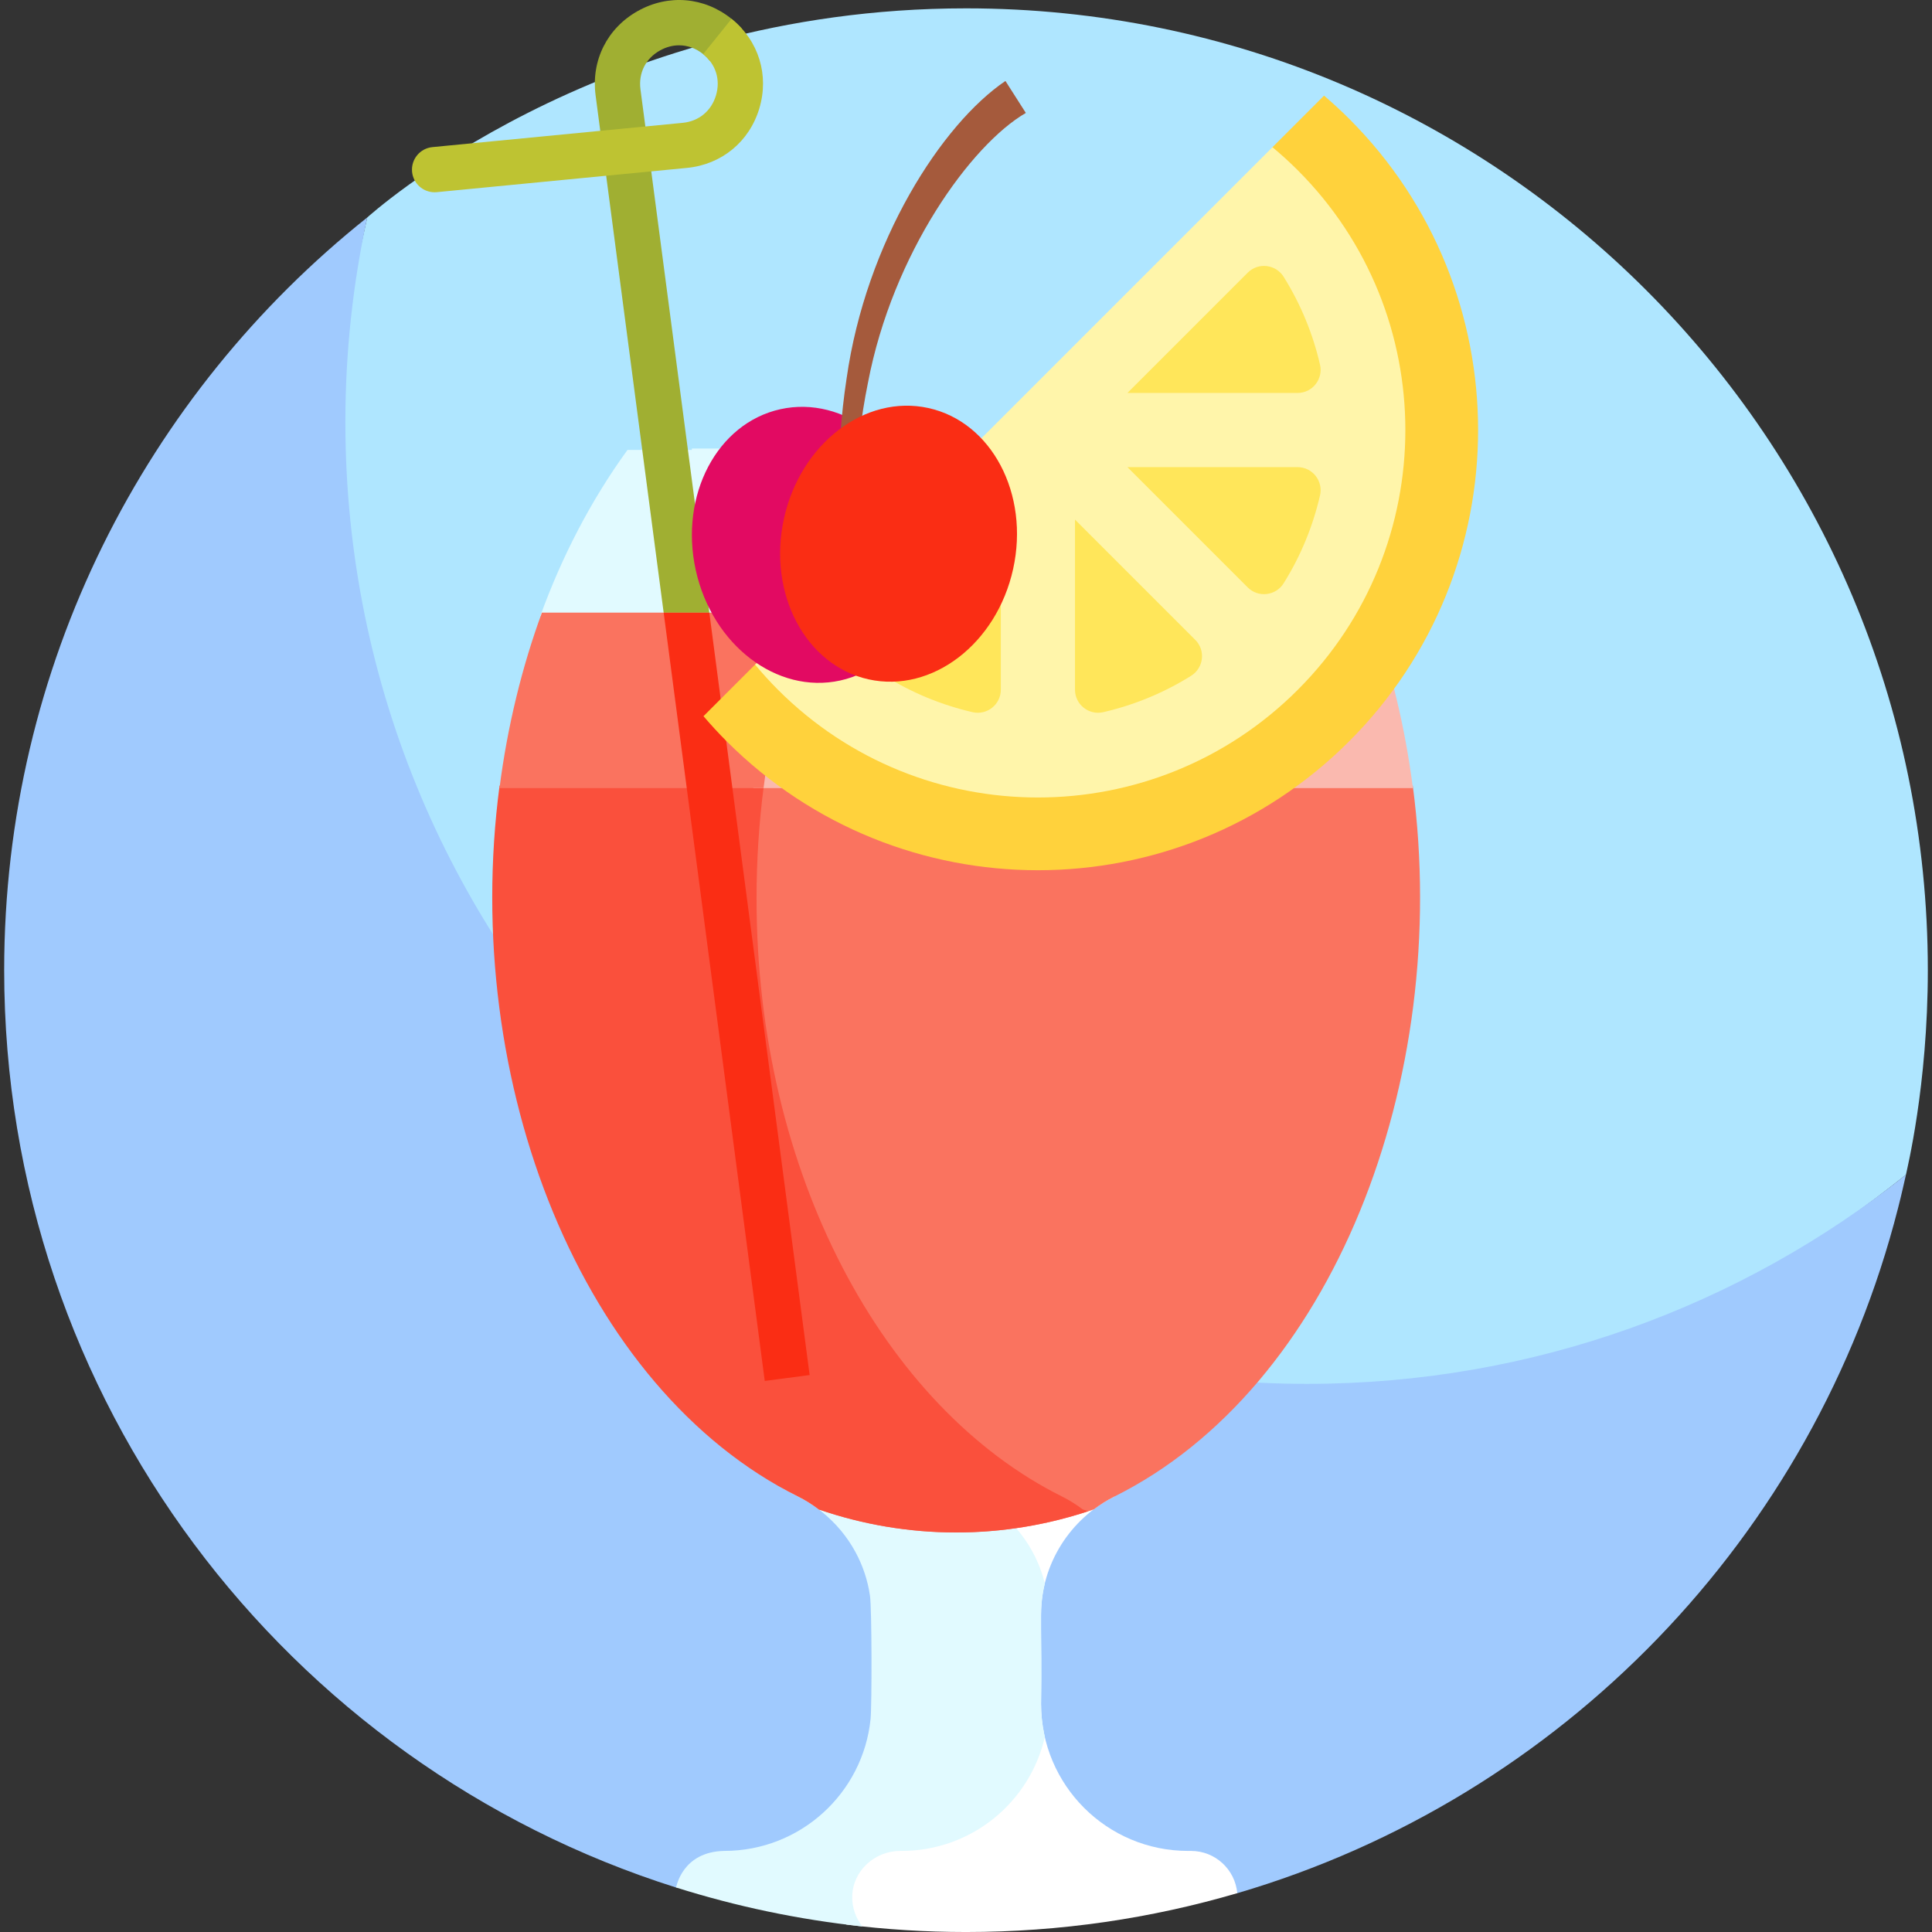 <svg id="Layer_1" enable-background="new 0 0 512.213 512.213" height="512" viewBox="0 0 512.213 512.213" width="512" xmlns="http://www.w3.org/2000/svg"><rect x="0" y="0" width="512.213" height="512.213" fill="#333333" stroke="none"/><g><g><path d="m503.2 320.334c.236-.91.463-1.826.688-2.743-.222.917-.455 1.83-.688 2.743z" fill="#afe6ff"/><path d="m256.107 2.213c-98.131 0-158.574 55.347-158.741 55.441-3.787 17.481-10.374 42.85-10.374 61.465 0 140.833 118.763 254.972 259.596 254.972 60.017 0 115.159-27.944 158.719-62.639.178-1.087 5.8-23.477 5.8-54.239 0-140.832-114.168-255-255-255z" fill="#afe6ff"/><path d="m346.565 366.892c-140.833 0-255-114.167-255-255 0-18.615 2.013-36.757 5.8-54.239-.006.005-.011.01-.017.014-58.644 46.721-96.241 118.738-96.241 199.546 0 114.041 74.862 210.597 178.123 243.207l148.799 1.507c85.902-25.212 152.974-94.438 175.171-181.593.233-.913.466-1.826.688-2.743.106-.436 1.068-4.522 1.418-6.139-43.559 34.695-98.724 55.44-158.741 55.44z" fill="#a0cafe"/></g><g><g><path d="m315.761 490.715h-.788c-21.52 0-38.966-17.446-38.966-38.966v-23.662c0-.093 0-.186.001-.278.067-13.157 7.679-25.192 19.457-31.057 1.456-.725-33.701-2.279-33.701-2.279.016.217.033.435.033.663v79.596c0 5.398-4.567 7.839-8.72 7.346h-28.683v28.169c10.391 1.291 20.973 1.968 31.714 1.968 24.977 0 49.109-3.604 71.918-10.299-.566-6.28-5.839-11.201-12.265-11.201z" fill="#fff"/><path d="m363.762 163.283c-5.698-15.692-13.359-30.561-23.105-43.998h-17.064c-.005-.124-.013-.249-.017-.373h-140.134c-.004.124-.013.249-.017.373h-17.064c-9.746 13.438-17.408 28.307-23.106 43.998z" fill="#e1faff"/></g><path d="m179.233 500.41c15.859 5.008 32.389 8.501 49.417 10.328-1.739-2.166-2.763-4.93-2.708-7.937.124-6.781 5.942-12.086 12.723-12.086h.379c18.506 0 33.987-12.904 37.964-30.203-.035-.268-1.002-3.973-1.002-8.764.523-19.074-.899-24.15 1.002-31.926-2.417-9.89-9.119-18.423-18.455-23.072-1.446-.72-2.876-1.487-4.296-2.279h-47.016c4.173 2.316 6.591 3.206 10.123 5.934.194.15.387.302.578.456 3.642 2.936 6.681 6.569 8.904 10.695 1.902 3.529 3.211 7.412 3.805 11.513.514 3.555.503 29.272.159 32.663-2.002 19.715-18.653 34.982-38.765 34.982-11.204.207-12.71 9.552-12.812 9.696z" fill="#e1faff"/><g><path d="m172.661 45.431-1.566-11.904-1.299-9.873c-.553-4.309 1.38-8.148 5.171-10.269 1.637-.917 3.366-1.37 5.074-1.37 2.248 0 4.461.785 6.383 2.333.672.541 1.247 1.145 1.748 1.786.074-.024.15-.043.224-.066 1.861-3.516 4.82-6.468 8.326-8.419-.838-.94-1.757-1.83-2.772-2.648-7.228-5.819-16.748-6.62-24.845-2.088s-12.394 13.064-11.21 22.287l1.248 9.485 1.566 11.905 42.042 319.525 11.897-1.565z" fill="#a0af32"/></g><g><path d="m115.215 50.973c-3.053 0-5.664-2.32-5.965-5.421-.32-3.298 2.095-6.231 5.393-6.551l66.331-6.432c4.302-.417 7.609-3.138 8.848-7.279 1.238-4.141-.032-8.231-3.398-10.942l7.526-9.347c7.19 5.791 10.014 14.882 7.368 23.728-2.646 8.845-9.998 14.893-19.187 15.784l-66.331 6.432c-.195.019-.391.028-.585.028z" fill="#bec332"/></g><g><path d="m374.555 208.293h-174.836l-11.984 121.447s27.61 69.147 29.324 70.441c11.594 4.001 23.909 6.107 36.451 6.107 12.542 0 24.856-2.107 36.451-6.107 1.713-1.294 3.545-2.455 5.505-3.431 57.661-28.716 89.428-109.961 79.089-188.457z" fill="#fa735f"/></g><g><path d="m281.554 396.75c-47.234-23.523-80.978-85.62-80.978-158.538 0-10.211.663-20.21 1.932-29.92h-70.063c-10.438 78.998 21.988 160.01 79.11 188.457 1.959.976 3.791 2.137 5.505 3.431 11.594 4.001 23.909 6.107 36.451 6.107 12.023 0 23.829-1.956 35-5.64-.482-.159-.971-.302-1.451-.467-1.715-1.293-3.547-2.454-5.506-3.43z" fill="#fa503c"/></g><g><path d="m199.719 208.937h174.87c-2.101-16.446-5.934-32.073-11.24-46.511h-163.63z" fill="#fab9af"/></g><g><path d="m132.43 208.937h70c2.101-16.446 5.934-32.073 11.24-46.511h-70c-5.233 14.24-9.147 30.122-11.24 46.511z" fill="#fa735f"/></g><g><g><path d="m175.957 162.461 26.796 203.655 11.898-1.565-26.591-202.09z" fill="#fa2d14"/></g></g><g><path d="m186.509 189.878c1.95 2.276 3.986 4.503 6.141 6.657 45.575 45.575 119.467 45.575 165.043 0s45.575-119.467 0-165.042c-2.155-2.155-4.382-4.191-6.657-6.141l-13.677 13.677-59.987 77.184-77.184 59.987z" fill="#ffd23c"/><path d="m200.186 176.201c1.913 2.302 3.942 4.54 6.1 6.698 38.044 38.044 99.726 38.044 137.77 0s38.044-99.726 0-137.77c-2.158-2.158-4.396-4.187-6.698-6.1z" fill="#fff5aa"/><g fill="#ffe65a"><path d="m265.339 137.75-31.892 31.892c-2.79 2.79-2.237 7.441 1.109 9.531 7.282 4.549 15.158 7.762 23.283 9.637 3.835.885 7.5-2.025 7.5-5.961z"/><path d="m298.907 104.182h45.099c3.936 0 6.846-3.665 5.961-7.5-1.875-8.125-5.088-16.001-9.637-23.283-2.09-3.346-6.741-3.899-9.531-1.109z"/><path d="m285.002 137.751v45.098c0 3.936 3.665 6.846 7.5 5.961 8.124-1.875 16.001-5.088 23.282-9.637 3.346-2.09 3.899-6.741 1.109-9.531z"/><path d="m298.907 123.846 31.892 31.892c2.79 2.79 7.441 2.237 9.531-1.109 4.549-7.282 7.762-15.158 9.637-23.283.885-3.835-2.025-7.5-5.961-7.5z"/></g></g><g><g><ellipse cx="214.787" cy="144.309" fill="#e20a62" rx="31.096" ry="36.815" transform="matrix(.977 -.215 .215 .977 -26.037 49.64)"/></g><g><path d="m271.969 29.94c-14.534 8.438-35.274 37.141-41.842 71.466-1.919 9.434-3.013 19.069-3.388 28.757l-4.348-.06c-.097-9.903.54-19.849 2.051-29.707 5.175-36.469 25.28-67.539 42.119-78.929z" fill="#a55a3c"/></g><g><ellipse cx="238.243" cy="144.309" fill="#fa2d14" rx="36.815" ry="31.096" transform="matrix(.215 -.977 .977 .215 46.015 345.885)"/></g></g></g></g></svg>